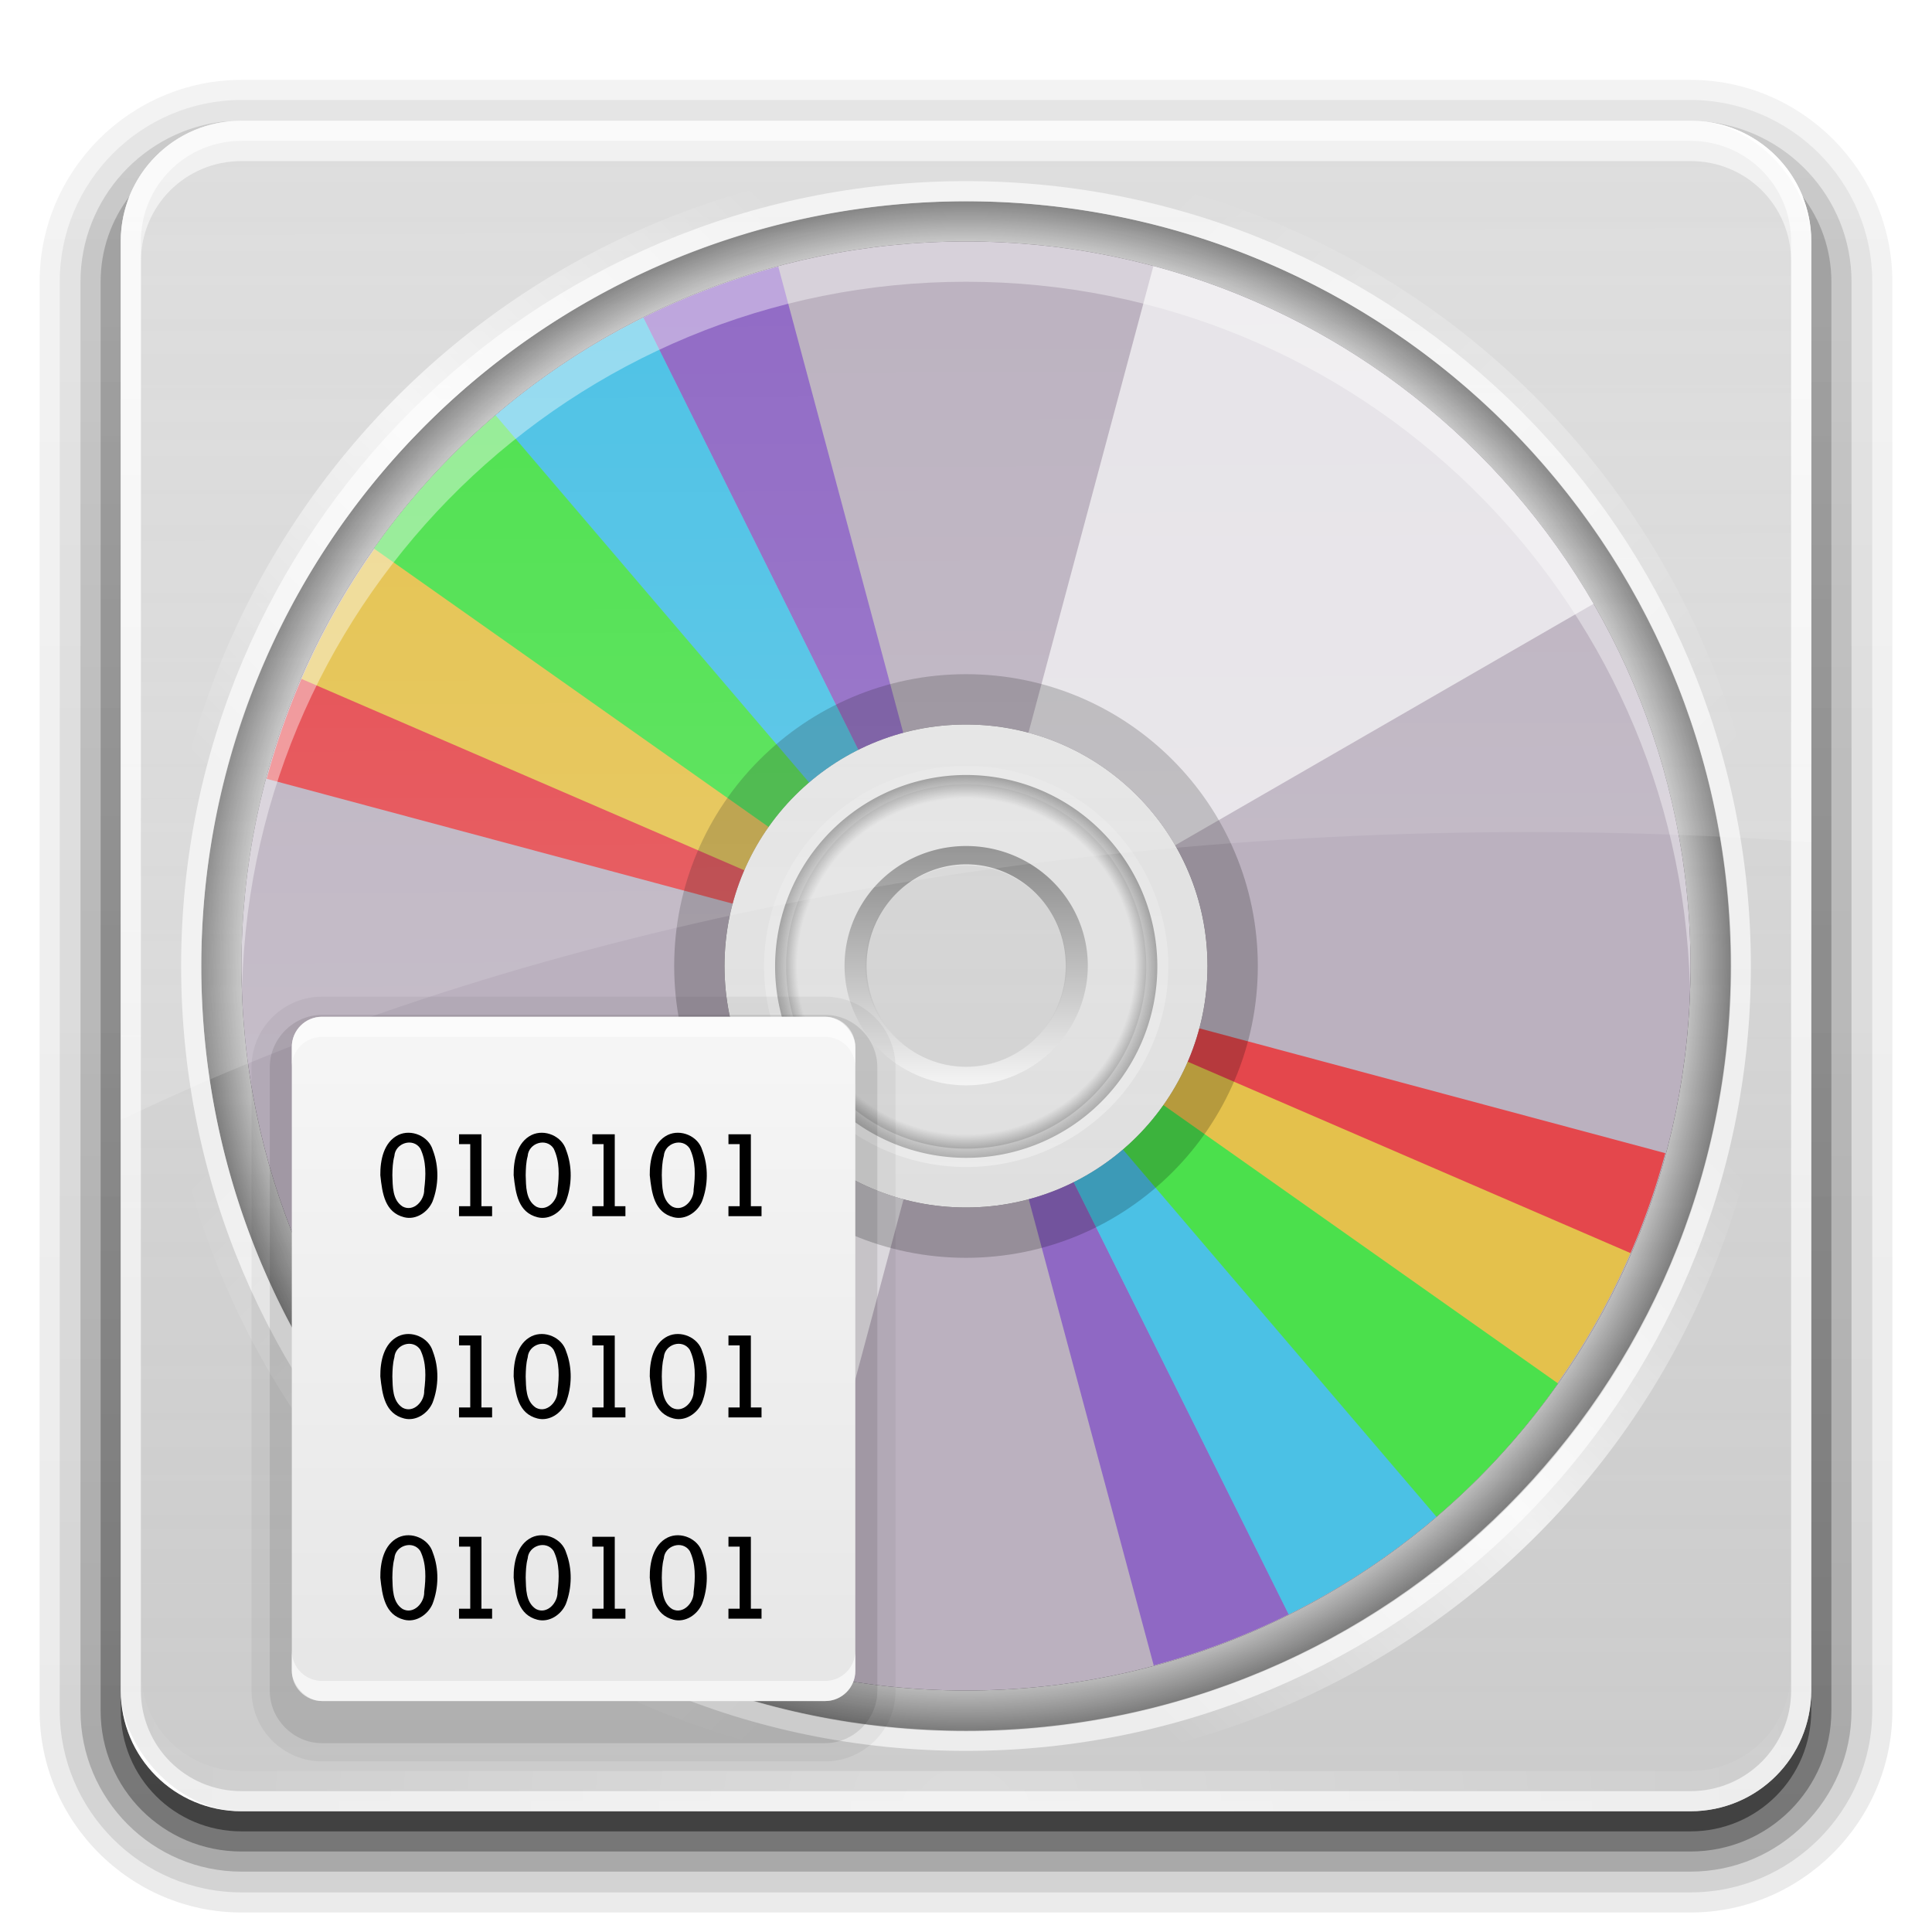 <?xml version="1.0" encoding="UTF-8" standalone="no"?>
<svg
   xmlns:dc="http://purl.org/dc/elements/1.1/"
   xmlns:cc="http://creativecommons.org/ns#"
   xmlns:rdf="http://www.w3.org/1999/02/22-rdf-syntax-ns#"
   xmlns:svg="http://www.w3.org/2000/svg"
   xmlns="http://www.w3.org/2000/svg"
   xmlns:xlink="http://www.w3.org/1999/xlink"
   xmlns:sodipodi="http://sodipodi.sourceforge.net/DTD/sodipodi-0.dtd"
   xmlns:inkscape="http://www.inkscape.org/namespaces/inkscape"
   width="96"
   version="1.0"
   height="96"
   id="svg2"
   inkscape:version="0.48.4 r9939"
   sodipodi:docname="media-optical-data-new.svg">
  <sodipodi:namedview
     pagecolor="#ffffff"
     bordercolor="#666666"
     borderopacity="1"
     objecttolerance="10"
     gridtolerance="10"
     guidetolerance="10"
     inkscape:pageopacity="0"
     inkscape:pageshadow="2"
     inkscape:window-width="1920"
     inkscape:window-height="1018"
     id="namedview161"
     showgrid="false"
     inkscape:zoom="2.0859375"
     inkscape:cx="114.77184"
     inkscape:cy="48.332638"
     inkscape:window-x="-8"
     inkscape:window-y="-8"
     inkscape:window-maximized="1"
     inkscape:current-layer="svg2" />
  <defs
     id="defs2410">
    <clipPath
       id="clipPath2862">
      <path
         style="fill:#f0f;stroke:none"
         id="path2864"
         d="M 0,0 0,96 96,96 96,0 0,0 z m 12,6 72,0 c 3.324,0 6,2.676 6,6 l 0,72 c 0,3.324 -2.676,6 -6,6 L 12,90 C 8.676,90 6,87.324 6,84 L 6,12 C 6,8.676 8.676,6 12,6 z" />
    </clipPath>
    <clipPath
       id="clipPath4031">
      <path
         style="fill:#bbb1bf;stroke:none"
         id="path4033"
         d="m 48,32 c -19.882,0 -36,16.118 -36,36 0,19.882 16.118,36 36,36 19.882,0 36,-16.118 36,-36 0,-19.882 -16.118,-36 -36,-36 z  m 0,24 c 6.627,0 12,5.373 12,12 0,6.627 -5.373,12 -12,12 -6.627,0 -12,-5.373 -12,-12 0,-6.627 5.373,-12 12,-12 z " />
    </clipPath>
    <clipPath
       id="clipPath4592">
      <path
         style="fill:#f0f;stroke:none"
         id="path4594"
         d="m 12,6 c -3.324,0 -6,2.676 -6,6 v 72 c 0,3.324 2.676,6 6,6 h 72 c 3.324,0 6,-2.676 6,-6 v -72 c 0,-3.324 -2.676,-6 -6,-6 h -72 z  m 36,4 c 20.987,0 38,17.013 38,38 0,20.987 -17.013,38 -38,38 -20.987,0 -38,-17.013 -38,-38 0,-20.987 17.013,-38 38,-38 z " />
    </clipPath>
    <clipPath
       id="clipPath3613">
      <rect
         width="84"
         x="6"
         y="6"
         rx="6"
         height="84"
         ry="6"
         style="fill:#fff;stroke:none"
         id="rect3615" />
    </clipPath>
    <clipPath
       id="clipPath3721">
      <path
         style="fill:#f00;stroke:none"
         id="path3723"
         d="m 76.014,47.513 a 28.284,28.284 0 1,1 -56.569,0 28.284,28.284 0 1,1 56.569,0 z "
         transform="matrix(1.344,0,0,1.344,-16.125,74.167)" />
    </clipPath>
    <clipPath
       id="clipPath4187">
      <path
         style="fill:#bbb1bf;stroke:none"
         id="path4189"
         d="m 48,102 c -19.882,0 -36,16.118 -36,36 0,19.882 16.118,36 36,36 19.882,0 36,-16.118 36,-36 0,-19.882 -16.118,-36 -36,-36 z  m 0,24 c 6.627,0 12,5.373 12,12 0,6.627 -5.373,12 -12,12 -6.627,0 -12,-5.373 -12,-12 0,-6.627 5.373,-12 12,-12 z " />
    </clipPath>
    <filter
       width="1.24"
       x="-0.12"
       y="-0.12"
       height="1.24"
       style="color-interpolation-filters:sRGB"
       id="filter4662">
      <feGaussianBlur
         stdDeviation="4.2"
         id="feGaussianBlur4664" />
    </filter>
    <filter
       style="color-interpolation-filters:sRGB"
       id="filter3751">
      <feGaussianBlur
         stdDeviation="1.44"
         id="feGaussianBlur3753" />
    </filter>
    <filter
       width="1.36"
       x="-0.18"
       y="-0.18"
       height="1.36"
       style="color-interpolation-filters:sRGB"
       id="filter4195">
      <feGaussianBlur
         stdDeviation="5.216"
         id="feGaussianBlur4197" />
    </filter>
    <filter
       width="1.381"
       x="-0.19"
       y="-0.171"
       height="1.341"
       style="color-interpolation-filters:sRGB"
       id="filter4035">
      <feGaussianBlur
         stdDeviation="4.948"
         id="feGaussianBlur4037" />
    </filter>
    <filter
       style="color-interpolation-filters:sRGB"
       id="filter3832">
      <feGaussianBlur
         stdDeviation="0.769"
         id="feGaussianBlur3834" />
    </filter>
    <filter
       style="color-interpolation-filters:sRGB"
       id="filter3174">
      <feGaussianBlur
         stdDeviation="1.71"
         id="feGaussianBlur3176" />
    </filter>
    <filter
       width="1.384"
       x="-0.192"
       y="-0.192"
       height="1.384"
       style="color-interpolation-filters:sRGB"
       id="filter3794">
      <feGaussianBlur
         stdDeviation="5.28"
         id="feGaussianBlur3796" />
    </filter>
    <linearGradient
       id="linearGradient3277">
      <stop
         offset="0"
         style="stop-color:#333"
         id="stop3279" />
      <stop
         offset="1"
         style="stop-color:#515151"
         id="stop3281" />
    </linearGradient>
    <linearGradient
       id="linearGradient4624"
       xlink:href="#linearGradient4235"
       y1="49.028"
       x1="6.812"
       y2="49.028"
       x2="88.142"
       gradientUnits="userSpaceOnUse" />
    <linearGradient
       id="linearGradient4578">
      <stop
         offset="0"
         style="stop-color:#a0a0a0;stop-opacity:.541"
         id="stop4580" />
      <stop
         offset="1"
         style="stop-color:#a0a0a0;stop-opacity:.345"
         id="stop4582" />
    </linearGradient>
    <linearGradient
       id="linearGradient4235">
      <stop
         offset="0"
         style="stop-color:#fff;stop-opacity:0"
         id="stop4237" />
      <stop
         offset="0.25"
         style="stop-color:#fff;stop-opacity:0"
         id="stop4245" />
      <stop
         offset="0.5"
         style="stop-color:#fff;stop-opacity:.702"
         id="stop4243" />
      <stop
         offset="0.75"
         style="stop-color:#fff;stop-opacity:0"
         id="stop4247" />
      <stop
         offset="1"
         style="stop-color:#fff;stop-opacity:0"
         id="stop4239" />
    </linearGradient>
    <linearGradient
       id="linearGradient4628"
       xlink:href="#linearGradient4235"
       y1="49.028"
       x1="6.812"
       y2="49.028"
       x2="88.142"
       gradientUnits="userSpaceOnUse" />
    <linearGradient
       id="linearGradient4318">
      <stop
         offset="0"
         style="stop-color:#dcdcdc;stop-opacity:.471"
         id="stop4320" />
      <stop
         offset="1"
         style="stop-color:#dcdcdc;stop-opacity:.235"
         id="stop4322" />
    </linearGradient>
    <linearGradient
       id="linearGradient3266">
      <stop
         offset="0"
         style="stop-color:#fff"
         id="stop2807" />
      <stop
         offset="1"
         style="stop-opacity:0"
         id="stop2809" />
    </linearGradient>
    <linearGradient
       gradientTransform="matrix(1.024,0,0,-1.012,-1.143,98.071)"
       id="linearGradient2918"
       xlink:href="#ButtonShadow-0"
       y1="6.132"
       x1="32.251"
       y2="90.239"
       x2="32.251"
       gradientUnits="userSpaceOnUse" />
    <linearGradient
       gradientTransform="matrix(1,0,0,-1,0,97)"
       id="linearGradient3721"
       xlink:href="#ButtonShadow-0"
       y1="6.132"
       x1="32.251"
       y2="90.239"
       x2="32.251"
       gradientUnits="userSpaceOnUse" />
    <linearGradient
       gradientTransform="matrix(1.195,0,0,1.195,-17.36,92.472)"
       id="linearGradient3153"
       xlink:href="#linearGradient3277"
       y1="83.017"
       x1="70.782"
       y2="22.03"
       x2="75.404"
       gradientUnits="userSpaceOnUse" />
    <linearGradient
       gradientTransform="matrix(1.024,0,0,-1.012,-1.143,98.071)"
       id="linearGradient3725"
       xlink:href="#ButtonShadow-0"
       y1="6.132"
       x1="32.251"
       y2="90.239"
       x2="32.251"
       gradientUnits="userSpaceOnUse" />
    <linearGradient
       gradientTransform="matrix(1.024,0,0,-1.012,-1.143,98.071)"
       id="linearGradient3780"
       xlink:href="#ButtonShadow-0"
       y1="6.132"
       x1="32.251"
       y2="90.239"
       x2="32.251"
       gradientUnits="userSpaceOnUse" />
    <linearGradient
       gradientTransform="matrix(1.006,0,0,0.994,100,0)"
       id="ButtonShadow-0"
       y1="92.54"
       x1="45.448"
       y2="7.017"
       x2="45.448"
       gradientUnits="userSpaceOnUse">
      <stop
         offset="0"
         id="stop3750-8" />
      <stop
         offset="1"
         style="stop-opacity:.588"
         id="stop3752-5" />
    </linearGradient>
    <linearGradient
       gradientTransform="matrix(1.024,0,0,-1.012,-1.143,98.071)"
       id="linearGradient3772"
       xlink:href="#ButtonShadow-0"
       y1="6.132"
       x1="32.251"
       y2="90.239"
       x2="32.251"
       gradientUnits="userSpaceOnUse" />
    <linearGradient
       gradientTransform="scale(1.006,0.994)"
       id="ButtonShadow"
       y1="92.54"
       x1="45.448"
       y2="7.017"
       x2="45.448"
       gradientUnits="userSpaceOnUse">
      <stop
         offset="0"
         id="stop3750" />
      <stop
         offset="1"
         style="stop-opacity:.588"
         id="stop3752" />
    </linearGradient>
    <linearGradient
       id="linearGradient3362">
      <stop
         offset="0"
         style="stop-color:#4d4d4d"
         id="stop3364" />
      <stop
         offset="1"
         style="stop-color:#fff"
         id="stop3366" />
    </linearGradient>
    <linearGradient
       id="linearGradient3342">
      <stop
         offset="0"
         style="stop-opacity:0"
         id="stop3344" />
      <stop
         offset="0.85"
         style="stop-opacity:0"
         id="stop3350" />
      <stop
         offset="1"
         id="stop3346" />
    </linearGradient>
    <linearGradient
       id="linearGradient4014"
       xlink:href="#linearGradient3330"
       y1="61.922"
       x1="26.18"
       y2="61.922"
       x2="93.608"
       gradientUnits="userSpaceOnUse" />
    <linearGradient
       id="linearGradient3330">
      <stop
         offset="0"
         style="stop-color:#fff;stop-opacity:.203"
         id="stop3332" />
      <stop
         offset="1"
         style="stop-color:#fff;stop-opacity:.68"
         id="stop3334" />
    </linearGradient>
    <linearGradient
       id="linearGradient3188"
       xlink:href="#linearGradient3737"
       y1="6"
       x1="36.357"
       y2="63.893"
       x2="36.357"
       gradientUnits="userSpaceOnUse" />
    <linearGradient
       id="linearGradient3613"
       xlink:href="#linearGradient3737"
       y1="20.221"
       x1="48"
       y2="138.661"
       x2="48"
       gradientUnits="userSpaceOnUse" />
    <linearGradient
       id="linearGradient3645"
       xlink:href="#linearGradient3700"
       y1="7.409"
       x1="48"
       y2="63.184"
       x2="48.253"
       gradientUnits="userSpaceOnUse" />
    <linearGradient
       id="linearGradient4004"
       xlink:href="#linearGradient3362"
       y1="61.922"
       x1="25.22"
       y2="61.922"
       x2="94.568"
       gradientUnits="userSpaceOnUse" />
    <linearGradient
       id="linearGradient3737">
      <stop
         offset="0"
         style="stop-color:#fff"
         id="stop3739" />
      <stop
         offset="1"
         style="stop-color:#fff;stop-opacity:0"
         id="stop3741" />
    </linearGradient>
    <linearGradient
       gradientTransform="matrix(0.707,-0.707,0.707,0.707,-19.882,48)"
       id="linearGradient4241"
       xlink:href="#linearGradient4235"
       y1="48"
       x1="8"
       y2="48"
       x2="88"
       gradientUnits="userSpaceOnUse" />
    <linearGradient
       id="linearGradient4640">
      <stop
         offset="0"
         style="stop-opacity:0"
         id="stop4642" />
      <stop
         offset="0.93"
         style="stop-opacity:0"
         id="stop4648" />
      <stop
         offset="1"
         id="stop4644" />
    </linearGradient>
    <linearGradient
       id="linearGradient4584"
       xlink:href="#linearGradient4578"
       y1="89.669"
       x1="47.921"
       y2="4.788"
       x2="47.921"
       gradientUnits="userSpaceOnUse" />
    <linearGradient
       id="linearGradient3700">
      <stop
         offset="0"
         style="stop-color:#fff;stop-opacity:0"
         id="stop3702" />
      <stop
         offset="1"
         style="stop-color:#fff;stop-opacity:.234"
         id="stop3704" />
    </linearGradient>
    <linearGradient
       gradientTransform="translate(110,0)"
       id="linearGradient4574"
       xlink:href="#linearGradient4318"
       y1="90"
       x1="48"
       y2="6"
       x2="48"
       gradientUnits="userSpaceOnUse" />
    <radialGradient
       fx="46.467"
       fy="47.765"
       cx="46.467"
       cy="47.765"
       r="35.86"
       id="radialGradient4646"
       xlink:href="#linearGradient4640"
       gradientUnits="userSpaceOnUse" />
    <radialGradient
       fx="40.847"
       fy="75.264"
       cx="40.847"
       cy="75.264"
       gradientTransform="matrix(0.985,0.026,-0.018,0.691,1.994,24.82)"
       r="14.672"
       id="radialGradient3155"
       xlink:href="#linearGradient3266"
       gradientUnits="userSpaceOnUse" />
    <radialGradient
       fx="48"
       fy="90.172"
       cx="48"
       cy="90.172"
       gradientTransform="matrix(1.157,0,0,0.996,-7.551,0.197)"
       r="42"
       id="radialGradient3619"
       xlink:href="#linearGradient3737"
       gradientUnits="userSpaceOnUse" />
    <radialGradient
       fx="59.894"
       fy="61.922"
       cx="59.894"
       cy="61.922"
       gradientTransform="matrix(1,0,0,0.838,0,10.06)"
       r="33.714"
       id="radialGradient4012"
       xlink:href="#linearGradient3342"
       gradientUnits="userSpaceOnUse" />
    <linearGradient
       inkscape:collect="always"
       xlink:href="#ButtonColor"
       id="linearGradient3170"
       gradientUnits="userSpaceOnUse"
       gradientTransform="translate(4,-4)"
       x1="24.225"
       y1="84.025"
       x2="24.225"
       y2="52.296" />
    <linearGradient
       x1="58.65"
       y1="122"
       x2="58.65"
       y2="5.425"
       id="ButtonColor"
       gradientUnits="userSpaceOnUse"
       gradientTransform="translate(20.489,-18.49)">
      <stop
         id="stop3189"
         style="stop-color:#e6e6e6;stop-opacity:1"
         offset="0" />
      <stop
         id="stop3191"
         style="stop-color:#f5f5f5;stop-opacity:1"
         offset="1" />
    </linearGradient>
    <linearGradient
       inkscape:collect="always"
       xlink:href="#ButtonColor"
       id="linearGradient3408"
       gradientUnits="userSpaceOnUse"
       gradientTransform="translate(4,-4)"
       x1="24.225"
       y1="84.025"
       x2="24.225"
       y2="52.296" />
    <linearGradient
       inkscape:collect="always"
       xlink:href="#ButtonColor"
       id="linearGradient3486"
       gradientUnits="userSpaceOnUse"
       gradientTransform="translate(4,-4)"
       x1="24.225"
       y1="84.025"
       x2="24.225"
       y2="52.296" />
  </defs>
  <g
     style="display:none"
     id="layer2">
    <rect
       width="86"
       x="5"
       y="7"
       rx="6"
       height="85"
       ry="6"
       style="opacity:.9;fill:url(#ButtonShadow);filter:url(#filter3174);stroke:none;clip-path:url(#clipPath2862)"
       id="rect3745"
       clip-path="url(#clipPath2862)" />
  </g>
  <g
     style="stroke:none"
     id="layer4">
    <path
       style="opacity:.08;fill:url(#linearGradient2918)"
       id="path3786"
       d="m 12,3.969 c -5.511,0 -10.031,4.52 -10.031,10.031 v 71 c 0,5.511 4.52,10.031 10.031,10.031 h 72 c 5.511,0 10.031,-4.52 10.031,-10.031 v -71 c 0,-5.511 -4.52,-10.031 -10.031,-10.031 h -72 z  m 0,2.031 72,0 c 3.324,0 6,2.676 6,6 v 72 c 0,3.324 -2.676,6 -6,6 h -72 c -3.324,0 -6,-2.676 -6,-6 v -72 c 0,-3.324 2.676,-6 6,-6 z " />
    <path
       style="opacity:.1;fill:url(#linearGradient3780)"
       id="path3778"
       d="m 12,4.969 c -4.972,0 -9.031,4.06 -9.031,9.031 v 71 c 0,4.972 4.06,9.031 9.031,9.031 h 72 c 4.972,0 9.031,-4.06 9.031,-9.031 v -71 c 0,-4.972 -4.06,-9.031 -9.031,-9.031 h -72 z  m 0,1.031 72,0 c 3.324,0 6,2.676 6,6 v 72 c 0,3.324 -2.676,6 -6,6 h -72 c -3.324,0 -6,-2.676 -6,-6 v -72 c 0,-3.324 2.676,-6 6,-6 z " />
    <path
       style="opacity:.2;fill:url(#linearGradient3772)"
       id="path3770"
       d="M 11.188,6.031 C 7.16,6.442 4,9.866 4,14 l 0,71 c 0,4.409 3.591,8 8,8 l 72,0 c 4.409,0 8,-3.591 8,-8 L 92,14 C 92,9.803 88.741,6.354 84.625,6.031 87.658,6.337 90,8.884 90,12 l 0,72 c 0,3.324 -2.676,6 -6,6 L 12,90 C 8.676,90 6,87.324 6,84 L 6,12 c 0,-3.116 2.342,-5.663 5.375,-5.969 -0.062,0.005 -0.126,-0.006 -0.188,0 z" />
    <path
       style="opacity:.3;fill:url(#linearGradient3725)"
       id="rect3723"
       d="M 6.438,9.75 C 5.538,10.927 5,12.397 5,14 l 0,71 c 0,3.878 3.122,7 7,7 l 72,0 c 3.878,0 7,-3.122 7,-7 L 91,14 C 91,12.397 90.462,10.927 89.562,9.75 89.842,10.444 90,11.204 90,12 l 0,72 c 0,3.324 -2.676,6 -6,6 L 12,90 C 8.676,90 6,87.324 6,84 L 6,12 C 6,11.204 6.158,10.444 6.438,9.75 z" />
    <path
       style="opacity:.45;fill:url(#linearGradient3721)"
       id="rect3716"
       d="m 6,84 0,1 c 0,3.324 2.676,6 6,6 h 72 c 3.324,0 6,-2.676 6,-6 v -1 c 0,3.324 -2.676,6 -6,6 h -72 c -3.324,0 -6,-2.676 -6,-6 z " />
  </g>
  <g
     style="stroke:none"
     id="layer7">
    <rect
       width="84"
       x="6"
       y="6"
       rx="6"
       height="84"
       ry="6"
       style="fill:url(#linearGradient4584)"
       id="rect4576" />
    <path
       style="opacity:.4;fill:url(#radialGradient4646)"
       id="path4630"
       d="m 82.327,47.765 a 35.86,35.86 0 1,1 -71.721,0 35.86,35.86 0 1,1 71.721,0 z "
       transform="matrix(1.06,0,0,1.06,-1.239,-2.615)" />
    <path
       style="opacity:.8;filter:url(#filter3751);clip-path:url(#clipPath3721)"
       id="path3724"
       d="m 48,102 c -19.882,0 -36,16.118 -36,36 0,19.882 16.118,36 36,36 19.882,0 36,-16.118 36,-36 0,-19.882 -16.118,-36 -36,-36 z  m 0,24 c 6.627,0 12,5.373 12,12 0,6.627 -5.373,12 -12,12 -6.627,0 -12,-5.373 -12,-12 0,-6.627 5.373,-12 12,-12 z "
       transform="translate(0,-90)"
       clip-path="url(#clipPath3721)" />
  </g>
  <g
     id="layer6">
    <g
       style="stroke:none"
       id="g109">
      <path
         style="fill:#bbb1bf"
         id="path3978"
         d="m 48,12 c -19.882,0 -36,16.118 -36,36 0,19.882 16.118,36 36,36 19.882,0 36,-16.118 36,-36 0,-19.882 -16.118,-36 -36,-36 z  m 0,24 c 6.627,0 12,5.373 12,12 0,6.627 -5.373,12 -12,12 -6.627,0 -12,-5.373 -12,-12 0,-6.627 5.373,-12 12,-12 z " />
      <path
         style="opacity:.3;fill:#fff"
         id="path3992"
         d="m 48,36 c -6.627,0 -12,5.373 -12,12 0,6.627 5.373,12 12,12 6.627,0 12,-5.373 12,-12 0,-6.627 -5.373,-12 -12,-12 z  m 0,7 c 2.761,0 5,2.239 5,5 0,2.761 -2.239,5 -5,5 -2.761,0 -5,-2.239 -5,-5 0,-2.761 2.239,-5 5,-5 z " />
    </g>
    <g
       style="stroke-linecap:round"
       id="g115">
      <path
         style="opacity:.6;fill:none;stroke:url(#linearGradient4004);stroke-width:5.422"
         id="path4002"
         d="m 92.579,61.922 a 32.685,27.209 0 1,1 -65.371,0 32.685,27.209 0 1,1 65.371,0 z "
         transform="matrix(0,0.168,-0.202,0,60.517,37.922)" />
      <path
         style="opacity:.5;fill:url(#radialGradient4012);fill-rule:evenodd;stroke:url(#linearGradient4014);stroke-width:3.139"
         id="path4010"
         d="m 92.579,61.922 a 32.685,27.209 0 1,1 -65.371,0 32.685,27.209 0 1,1 65.371,0 z "
         transform="matrix(0,0.291,-0.349,0,69.621,30.592)" />
    </g>
    <g
       style="stroke:none"
       id="g119">
      <g
         style="fill:#fff"
         id="g121">
        <path
           style="opacity:.8;filter:url(#filter4035);clip-path:url(#clipPath4031)"
           id="path4018"
           d="M 57.312,33.219 48,68 79.188,50 C 74.414,41.731 66.535,35.69 57.312,33.219 z M 48,68 16.812,86 c 4.774,8.269 12.653,14.31 21.875,16.781 L 48,68 z"
           transform="translate(0,-20)"
           clip-path="url(#clipPath4031)" />
        <path
           style="opacity:.3"
           id="path4022"
           d="m 64.397,47.386 a 20.708,18.814 0 0,1 -6.065,13.304 l -14.643,-13.304 z "
           transform="matrix(0.45,-1.679,1.848,0.495,-59.24,7.896)" />
        <path
           style="opacity:.3"
           id="path4024"
           d="m 64.397,47.386 a 20.708,18.814 0 0,1 -6.065,13.304 l -14.643,-13.304 z "
           transform="matrix(-0.45,1.679,-1.848,-0.495,155.24,-91.896)" />
      </g>
      <g
         style="opacity:.6;filter:url(#filter4195);clip-path:url(#clipPath4187)"
         id="g4175"
         transform="translate(0,-90)"
         clip-path="url(#clipPath4187)">
        <path
           style="fill:#7137c8"
           id="path4039"
           d="m 60.947,57.784 a 20.708,18.814 0 0,1 -2.615,2.906 l -14.643,-13.304 z "
           transform="matrix(1.506,0.869,-0.957,1.657,27.56,21.5)" />
        <path
           style="fill:#0cf"
           id="path4041"
           d="m 60.779,58.011 a 20.708,18.814 0 0,1 -3.384,3.479 l -13.706,-14.103 z "
           transform="matrix(1.679,0.45,-0.495,1.848,-1.896,30.76)" />
        <path
           style="fill:#fc0"
           id="path4043"
           d="m 62.724,54.796 a 20.708,18.814 0 0,1 -2.26,3.622 l -16.775,-11.031 z "
           transform="matrix(1.738,0,-6.0266211e-8,1.913,-27.951,47.328)" />
        <path
           style="fill:#f00"
           id="path4045"
           d="m 61.623,56.794 a 20.708,18.814 0 0,1 -1.699,2.273 l -16.235,-11.68 z "
           transform="matrix(1.679,-0.45,0.495,1.848,-48.831,70.075)" />
        <path
           style="fill:#0f0"
           id="path4144"
           d="m 63.123,53.883 a 20.708,18.814 0 0,1 -2.37,4.162 l -17.064,-10.659 z "
           transform="matrix(1.679,0.45,-0.495,1.848,-1.896,30.76)" />
        <path
           style="fill:#7137c8"
           id="path4155"
           d="m 60.947,57.784 a 20.708,18.814 0 0,1 -2.615,2.906 l -14.643,-13.304 z "
           transform="matrix(-1.506,-0.869,0.957,-1.657,68.44,254.5)" />
        <path
           style="fill:#0cf"
           id="path4157"
           d="m 60.779,58.011 a 20.708,18.814 0 0,1 -3.384,3.479 l -13.706,-14.103 z "
           transform="matrix(-1.679,-0.45,0.495,-1.848,97.896,245.24)" />
        <path
           style="fill:#fc0"
           id="path4159"
           d="m 62.724,54.796 a 20.708,18.814 0 0,1 -2.26,3.622 l -16.775,-11.031 z "
           transform="matrix(-1.738,0,6.0266211e-8,-1.913,123.951,228.672)" />
        <path
           style="fill:#f00"
           id="path4161"
           d="m 61.623,56.794 a 20.708,18.814 0 0,1 -1.699,2.273 l -16.235,-11.68 z "
           transform="matrix(-1.679,0.45,-0.495,-1.848,144.831,205.925)" />
        <path
           style="fill:#0f0"
           id="path4163"
           d="m 63.123,53.883 a 20.708,18.814 0 0,1 -2.37,4.162 l -17.064,-10.659 z "
           transform="matrix(-1.679,-0.45,0.495,-1.848,97.896,245.24)" />
      </g>
      <path
         style="opacity:.2"
         id="path3986"
         d="m 48,33.5 c -8.008,0 -14.5,6.492 -14.5,14.5 0,8.008 6.492,14.5 14.5,14.5 8.008,0 14.5,-6.492 14.5,-14.5 0,-8.008 -6.492,-14.5 -14.5,-14.5 z  m 0,2.5 c 6.627,0 12,5.373 12,12 0,6.627 -5.373,12 -12,12 -6.627,0 -12,-5.373 -12,-12 0,-6.627 5.373,-12 12,-12 z " />
      <path
         style="opacity:.4;fill:#fff"
         id="path4199"
         d="m 48,12 c -19.882,0 -36,16.118 -36,36 0,0.337 0.022,0.665 0.031,1 0.534,-19.416 16.424,-35 35.969,-35 19.545,0 35.435,15.584 35.969,35 0.009,-0.335 0.031,-0.663 0.031,-1 0,-19.882 -16.118,-36 -36,-36 z " />
    </g>
  </g>
  <g
     id="layer1">
    <g
       style="stroke:none"
       id="g140">
      <path
         style="opacity:.6;fill:url(#linearGradient3188)"
         id="rect3728"
         d="m 12,6 c -3.324,0 -6,2.676 -6,6 v 2 68 2 c 0,0.335 0.041,0.651 0.094,0.969 0.049,0.296 0.097,0.597 0.188,0.875 0.01,0.03 0.021,0.064 0.031,0.094 0.099,0.288 0.235,0.547 0.375,0.812 0.145,0.274 0.316,0.536 0.5,0.781 0.184,0.246 0.374,0.473 0.594,0.688 0.44,0.428 0.943,0.815 1.5,1.094 0.279,0.14 0.573,0.247 0.875,0.344 -0.256,-0.1 -0.487,-0.236 -0.719,-0.375 -0.007,-0.004 -0.024,0.004 -0.031,0 -0.032,-0.019 -0.062,-0.043 -0.094,-0.062 -0.12,-0.077 -0.231,-0.164 -0.344,-0.25 -0.106,-0.081 -0.213,-0.161 -0.312,-0.25 -0.178,-0.161 -0.347,-0.345 -0.5,-0.531 -0.108,-0.13 -0.218,-0.265 -0.312,-0.406 -0.025,-0.038 -0.038,-0.086 -0.062,-0.125 -0.065,-0.103 -0.13,-0.205 -0.188,-0.312 -0.101,-0.195 -0.206,-0.416 -0.281,-0.625 -0.008,-0.022 -0.024,-0.041 -0.031,-0.062 -0.032,-0.092 -0.036,-0.187 -0.062,-0.281 -0.03,-0.107 -0.07,-0.203 -0.094,-0.312 -0.073,-0.342 -0.125,-0.698 -0.125,-1.062 v -2 -68 -2 c 0,-2.782 2.218,-5 5,-5 h 2 68 2 c 2.782,0 5,2.218 5,5 v 2 68 2 c 0,0.364 -0.052,0.721 -0.125,1.062 -0.044,0.207 -0.088,0.398 -0.156,0.594 -0.008,0.022 -0.023,0.041 -0.031,0.062 -0.063,0.174 -0.138,0.367 -0.219,0.531 -0.042,0.083 -0.079,0.17 -0.125,0.25 -0.055,0.097 -0.127,0.188 -0.188,0.281 -0.094,0.141 -0.205,0.276 -0.312,0.406 -0.143,0.174 -0.303,0.347 -0.469,0.5 -0.011,0.01 -0.02,0.021 -0.031,0.031 -0.138,0.126 -0.285,0.234 -0.438,0.344 -0.103,0.073 -0.204,0.153 -0.312,0.219 -0.007,0.004 -0.024,-0.004 -0.031,0 -0.232,0.139 -0.463,0.275 -0.719,0.375 0.302,-0.097 0.596,-0.204 0.875,-0.344 0.557,-0.279 1.06,-0.666 1.5,-1.094 0.22,-0.214 0.409,-0.442 0.594,-0.688 0.184,-0.246 0.355,-0.508 0.5,-0.781 0.14,-0.265 0.276,-0.525 0.375,-0.812 0.01,-0.031 0.021,-0.063 0.031,-0.094 0.09,-0.278 0.139,-0.579 0.188,-0.875 0.052,-0.318 0.094,-0.634 0.094,-0.969 v -2 -68 -2 c 0,-3.324 -2.676,-6 -6,-6 h -72 z " />
      <path
         style="opacity:.3;fill:url(#radialGradient3619)"
         id="path3615"
         d="M 12,90 C 8.676,90 6,87.324 6,84 L 6,82 6,14 6,12 c 0,-0.335 0.041,-0.651 0.094,-0.969 0.049,-0.296 0.097,-0.597 0.188,-0.875 C 6.291,10.126 6.302,10.093 6.312,10.062 6.411,9.775 6.547,9.515 6.688,9.25 6.832,8.976 7.003,8.714 7.188,8.469 7.372,8.223 7.561,7.995 7.781,7.781 8.221,7.353 8.724,6.967 9.281,6.688 9.56,6.548 9.855,6.441 10.156,6.344 9.9,6.444 9.67,6.58 9.438,6.719 c -0.007,0.004 -0.024,-0.004 -0.031,0 -0.032,0.019 -0.062,0.043 -0.094,0.062 -0.12,0.077 -0.231,0.164 -0.344,0.25 -0.106,0.081 -0.213,0.161 -0.312,0.25 C 8.478,7.443 8.309,7.627 8.156,7.812 8.049,7.943 7.938,8.078 7.844,8.219 7.819,8.257 7.805,8.305 7.781,8.344 7.716,8.447 7.651,8.548 7.594,8.656 7.493,8.851 7.388,9.072 7.312,9.281 7.305,9.303 7.289,9.322 7.281,9.344 7.249,9.436 7.245,9.531 7.219,9.625 7.188,9.732 7.148,9.828 7.125,9.938 7.052,10.279 7,10.636 7,11 l 0,2 0,68 0,2 c 0,2.782 2.218,5 5,5 l 2,0 68,0 2,0 c 2.782,0 5,-2.218 5,-5 l 0,-2 0,-68 0,-2 C 89,10.636 88.948,10.279 88.875,9.938 88.831,9.731 88.787,9.54 88.719,9.344 88.711,9.322 88.695,9.303 88.688,9.281 88.625,9.108 88.549,8.914 88.469,8.75 88.427,8.667 88.39,8.58 88.344,8.5 88.289,8.403 88.217,8.312 88.156,8.219 88.062,8.078 87.951,7.943 87.844,7.812 87.701,7.638 87.541,7.466 87.375,7.312 87.364,7.302 87.355,7.291 87.344,7.281 87.205,7.156 87.059,7.047 86.906,6.938 86.804,6.864 86.702,6.784 86.594,6.719 c -0.007,-0.004 -0.024,0.004 -0.031,0 -0.232,-0.139 -0.463,-0.275 -0.719,-0.375 0.302,0.097 0.596,0.204 0.875,0.344 0.557,0.279 1.06,0.666 1.5,1.094 0.22,0.214 0.409,0.442 0.594,0.688 0.184,0.246 0.355,0.508 0.5,0.781 0.14,0.265 0.276,0.525 0.375,0.812 0.01,0.031 0.021,0.063 0.031,0.094 0.09,0.278 0.139,0.579 0.188,0.875 C 89.959,11.349 90,11.665 90,12 l 0,2 0,68 0,2 c 0,3.324 -2.676,6 -6,6 l -72,0 z" />
      <path
         style="opacity:.8;fill:url(#linearGradient3645)"
         id="rect3638"
         d="m 12,6 c -3.324,0 -6,2.676 -6,6 v 43.656 c 18.407,-8.874 43.001,-14.312 70.062,-14.312 4.729,0 9.378,0.179 13.938,0.5 v -29.844 c 0,-3.324 -2.676,-6 -6,-6 h -72 z " />
      <path
         style="opacity:.6;fill:url(#linearGradient4241);display:none"
         id="path4230"
         d="m 19.716,19.716 c -15.621,15.621 -15.621,40.948 0,56.569 15.621,15.621 40.948,15.621 56.569,0 15.621,-15.621 15.621,-40.948 0,-56.569 -15.621,-15.621 -40.948,-15.621 -56.569,-3.55271e-15 z  m 1.414,1.414 c 14.84,-14.84 38.9,-14.84 53.74,0 14.84,14.84 14.84,38.9 0,53.74 -14.84,14.84 -38.9,14.84 -53.74,0 -14.84,-14.84 -14.84,-38.9 0,-53.74 z " />
    </g>
    <g
       style="fill:none"
       id="g147">
      <path
         style="opacity:.8;filter:url(#filter4662);stroke:#fff;stroke-width:2;clip-path:url(#clipPath4592)"
         id="path4590"
         d="m 12,6 c -3.324,0 -6,2.676 -6,6 v 72 c 0,3.324 2.676,6 6,6 h 72 c 3.324,0 6,-2.676 6,-6 v -72 c 0,-3.324 -2.676,-6 -6,-6 h -72 z  m 36,4 c 20.987,0 38,17.013 38,38 0,20.987 -17.013,38 -38,38 -20.987,0 -38,-17.013 -38,-38 0,-20.987 17.013,-38 38,-38 z "
         clip-path="url(#clipPath4592)" />
      <g
         style="stroke-linecap:round;stroke-width:2.033"
         id="g150">
        <path
           style="stroke:url(#linearGradient4624)"
           id="path4616"
           d="m 87.126,49.028 a 39.648,39.648 0 1,1 -79.297,0 39.648,39.648 0 1,1 79.297,0 z "
           transform="matrix(0.696,-0.696,0.696,0.696,-19.123,46.921)" />
        <path
           style="opacity:.4;stroke:url(#linearGradient4628)"
           id="path4626"
           d="m 87.126,49.028 a 39.648,39.648 0 1,1 -79.297,0 39.648,39.648 0 1,1 79.297,0 z "
           transform="matrix(-0.696,-0.696,-0.696,0.696,115.123,46.921)" />
      </g>
    </g>
  </g>
  <g
     style="display:none"
     id="layer5">
    <rect
       width="66"
       x="15"
       y="15"
       rx="12"
       height="66"
       ry="12"
       style="opacity:.1;fill:url(#linearGradient3613);filter:url(#filter3794);stroke:#fff;stroke-linecap:round;stroke-width:.5;clip-path:url(#clipPath3613)"
       id="rect3171"
       clip-path="url(#clipPath3613)" />
  </g>
  <g
     id="g3447"
     transform="translate(0,-76)">
    <g
       id="g3338"
       style="display:inline"
       transform="translate(-1.5,80.523)">
      <path
         inkscape:connector-curvature="0"
         style="opacity:0.05;color:#000000;fill:#000000;fill-opacity:1;stroke:none;stroke-width:1;marker:none;visibility:visible;display:inline;overflow:visible;enable-background:accumulate"
         id="path4109"
         d="M 17.5,45 C 15.576,45 14,46.576 14,48.5 l 0,31 c 0,1.924 1.576,3.5 3.5,3.5 l 25,0 c 1.924,0 3.5,-1.576 3.5,-3.5 l 0,-31 C 46,46.576 44.424,45 42.5,45 z"
         sodipodi:nodetypes="sssssssss" />
      <path
         inkscape:connector-curvature="0"
         style="opacity:0.1;color:#000000;fill:#000000;fill-opacity:1;stroke:none;stroke-width:1;marker:none;visibility:visible;display:inline;overflow:visible;enable-background:accumulate"
         id="path4105"
         d="m 17.5,45.906 c -1.411,0 -2.594,1.183 -2.594,2.594 l 0,31 c 0,1.411 1.183,2.594 2.594,2.594 l 25,0 c 1.411,0 2.594,-1.183 2.594,-2.594 l 0,-31 c 0,-1.411 -1.183,-2.594 -2.594,-2.594 z"
         sodipodi:nodetypes="sssssssss" />
      <rect
         style="color:#000000;fill:url(#linearGradient3486);fill-opacity:1;stroke:none;stroke-width:1;marker:none;visibility:visible;display:inline;overflow:visible;enable-background:accumulate"
         id="rect4056"
         y="46"
         x="16"
         ry="1.5"
         rx="1.5"
         height="34"
         width="28" />
      <path
         inkscape:connector-curvature="0"
         style="opacity:0.6;color:#000000;fill:#ffffff;fill-opacity:1;stroke:none;stroke-width:1;marker:none;visibility:visible;display:inline;overflow:visible;enable-background:accumulate"
         id="rect4086"
         d="M 17.5,46 C 16.669,46 16,46.669 16,47.5 l 0,1 C 16,47.669 16.669,47 17.5,47 l 25,0 c 0.831,0 1.5,0.669 1.5,1.5 l 0,-1 C 44,46.669 43.331,46 42.5,46 z"
         sodipodi:nodetypes="sscsscsss" />
      <path
         inkscape:connector-curvature="0"
         style="opacity:0.6;color:#000000;fill:#ffffff;fill-opacity:1;stroke:none;stroke-width:1;marker:none;visibility:visible;display:inline;overflow:visible;enable-background:accumulate"
         id="path4097"
         d="M 17.5,80 C 16.669,80 16,79.331 16,78.5 l 0,-1 c 0,0.831 0.669,1.5 1.5,1.5 l 25,0 c 0.831,0 1.5,-0.669 1.5,-1.5 l 0,1 c 0,0.831 -0.669,1.5 -1.5,1.5 z"
         sodipodi:nodetypes="sscsscsss" />
    </g>
    <g
       id="g3265"
       style="display:inline"
       transform="translate(-1.554,80.89)">
      <g
         id="g3380"
         transform="translate(-98.939,3.47)">
        <g
           id="g3364">
          <path
             d="m 123.859,51.576 0,-3.085 -0.557,0 0,-0.489 1.113,0 0,3.574 0.53,0 0,0.495 -1.644,0 0,-0.495 z"
             style="font-size:6px;font-style:normal;font-variant:normal;font-weight:normal;font-stretch:normal;line-height:125%;letter-spacing:0px;word-spacing:0px;fill:#000000;fill-opacity:1;stroke:none;font-family:Rockwell;-inkscape-font-specification:Rockwell"
             id="path3227"
             inkscape:connector-curvature="0" />
          <path
             sodipodi:nodetypes="ccccsccccccc"
             inkscape:connector-curvature="0"
             id="path3362"
             d="m 119.391,50.035 c -0.008,-0.739 0.163,-1.64 0.894,-1.999 0.647,-0.308 1.509,0.056 1.714,0.751 0.312,0.812 0.297,1.75 -0.015,2.558 -0.233,0.535 -0.827,0.926 -1.406,0.78 -0.958,-0.242 -1.091,-1.176 -1.187,-2.09 z m 0.598,0 c 0.019,0.542 -0.004,1.228 0.513,1.558 0.548,0.286 1.093,-0.318 1.069,-0.854 0.087,-0.676 0.111,-1.407 -0.195,-2.033 -0.369,-0.554 -1.244,-0.267 -1.287,0.377 -0.085,0.309 -0.093,0.633 -0.1,0.951 z"
             style="font-size:6px;font-style:normal;font-variant:normal;font-weight:normal;font-stretch:normal;line-height:125%;letter-spacing:0px;word-spacing:0px;fill:#000000;fill-opacity:1;stroke:none;font-family:Rockwell;-inkscape-font-specification:Rockwell" />
        </g>
        <g
           transform="translate(6.625,0)"
           id="g3368">
          <path
             inkscape:connector-curvature="0"
             id="path3370"
             style="font-size:6px;font-style:normal;font-variant:normal;font-weight:normal;font-stretch:normal;line-height:125%;letter-spacing:0px;word-spacing:0px;fill:#000000;fill-opacity:1;stroke:none;font-family:Rockwell;-inkscape-font-specification:Rockwell"
             d="m 123.859,51.576 0,-3.085 -0.557,0 0,-0.489 1.113,0 0,3.574 0.53,0 0,0.495 -1.644,0 0,-0.495 z" />
          <path
             style="font-size:6px;font-style:normal;font-variant:normal;font-weight:normal;font-stretch:normal;line-height:125%;letter-spacing:0px;word-spacing:0px;fill:#000000;fill-opacity:1;stroke:none;font-family:Rockwell;-inkscape-font-specification:Rockwell"
             d="m 119.391,50.035 c -0.008,-0.739 0.163,-1.64 0.894,-1.999 0.647,-0.308 1.509,0.056 1.714,0.751 0.312,0.812 0.297,1.75 -0.015,2.558 -0.233,0.535 -0.827,0.926 -1.406,0.78 -0.958,-0.242 -1.091,-1.176 -1.187,-2.09 z m 0.598,0 c 0.019,0.542 -0.004,1.228 0.513,1.558 0.548,0.286 1.093,-0.318 1.069,-0.854 0.087,-0.676 0.111,-1.407 -0.195,-2.033 -0.369,-0.554 -1.244,-0.267 -1.287,0.377 -0.085,0.309 -0.093,0.633 -0.1,0.951 z"
             id="path3372"
             inkscape:connector-curvature="0"
             sodipodi:nodetypes="ccccsccccccc" />
        </g>
        <g
           id="g3374"
           transform="translate(13.83,0)">
          <path
             d="m 123.417,51.576 0,-3.085 -0.557,0 0,-0.489 1.113,0 0,3.574 0.53,0 0,0.495 -1.644,0 0,-0.495 z"
             style="font-size:6px;font-style:normal;font-variant:normal;font-weight:normal;font-stretch:normal;line-height:125%;letter-spacing:0px;word-spacing:0px;fill:#000000;fill-opacity:1;stroke:none;font-family:Rockwell;-inkscape-font-specification:Rockwell"
             id="path3376"
             inkscape:connector-curvature="0" />
          <path
             sodipodi:nodetypes="ccccsccccccc"
             inkscape:connector-curvature="0"
             id="path3378"
             d="m 118.949,50.035 c -0.008,-0.739 0.163,-1.64 0.894,-1.999 0.647,-0.308 1.509,0.056 1.714,0.751 0.312,0.812 0.297,1.75 -0.015,2.558 -0.233,0.535 -0.827,0.926 -1.406,0.78 -0.958,-0.242 -1.091,-1.176 -1.187,-2.09 z m 0.598,0 c 0.019,0.542 -0.004,1.228 0.513,1.558 0.548,0.286 1.093,-0.318 1.069,-0.854 0.087,-0.676 0.111,-1.407 -0.195,-2.033 -0.369,-0.554 -1.244,-0.267 -1.287,0.377 -0.085,0.309 -0.093,0.633 -0.1,0.951 z"
             style="font-size:6px;font-style:normal;font-variant:normal;font-weight:normal;font-stretch:normal;line-height:125%;letter-spacing:0px;word-spacing:0px;fill:#000000;fill-opacity:1;stroke:none;font-family:Rockwell;-inkscape-font-specification:Rockwell" />
        </g>
      </g>
      <g
         id="g3391"
         transform="translate(-98.939,13.47)">
        <g
           id="g3393">
          <path
             inkscape:connector-curvature="0"
             id="path3395"
             style="font-size:6px;font-style:normal;font-variant:normal;font-weight:normal;font-stretch:normal;line-height:125%;letter-spacing:0px;word-spacing:0px;fill:#000000;fill-opacity:1;stroke:none;font-family:Rockwell;-inkscape-font-specification:Rockwell"
             d="m 123.859,51.576 0,-3.085 -0.557,0 0,-0.489 1.113,0 0,3.574 0.53,0 0,0.495 -1.644,0 0,-0.495 z" />
          <path
             style="font-size:6px;font-style:normal;font-variant:normal;font-weight:normal;font-stretch:normal;line-height:125%;letter-spacing:0px;word-spacing:0px;fill:#000000;fill-opacity:1;stroke:none;font-family:Rockwell;-inkscape-font-specification:Rockwell"
             d="m 119.391,50.035 c -0.008,-0.739 0.163,-1.64 0.894,-1.999 0.647,-0.308 1.509,0.056 1.714,0.751 0.312,0.812 0.297,1.75 -0.015,2.558 -0.233,0.535 -0.827,0.926 -1.406,0.78 -0.958,-0.242 -1.091,-1.176 -1.187,-2.09 z m 0.598,0 c 0.019,0.542 -0.004,1.228 0.513,1.558 0.548,0.286 1.093,-0.318 1.069,-0.854 0.087,-0.676 0.111,-1.407 -0.195,-2.033 -0.369,-0.554 -1.244,-0.267 -1.287,0.377 -0.085,0.309 -0.093,0.633 -0.1,0.951 z"
             id="path3397"
             inkscape:connector-curvature="0"
             sodipodi:nodetypes="ccccsccccccc" />
        </g>
        <g
           id="g3399"
           transform="translate(6.625,0)">
          <path
             d="m 123.859,51.576 0,-3.085 -0.557,0 0,-0.489 1.113,0 0,3.574 0.53,0 0,0.495 -1.644,0 0,-0.495 z"
             style="font-size:6px;font-style:normal;font-variant:normal;font-weight:normal;font-stretch:normal;line-height:125%;letter-spacing:0px;word-spacing:0px;fill:#000000;fill-opacity:1;stroke:none;font-family:Rockwell;-inkscape-font-specification:Rockwell"
             id="path3401"
             inkscape:connector-curvature="0" />
          <path
             sodipodi:nodetypes="ccccsccccccc"
             inkscape:connector-curvature="0"
             id="path3403"
             d="m 119.391,50.035 c -0.008,-0.739 0.163,-1.64 0.894,-1.999 0.647,-0.308 1.509,0.056 1.714,0.751 0.312,0.812 0.297,1.75 -0.015,2.558 -0.233,0.535 -0.827,0.926 -1.406,0.78 -0.958,-0.242 -1.091,-1.176 -1.187,-2.09 z m 0.598,0 c 0.019,0.542 -0.004,1.228 0.513,1.558 0.548,0.286 1.093,-0.318 1.069,-0.854 0.087,-0.676 0.111,-1.407 -0.195,-2.033 -0.369,-0.554 -1.244,-0.267 -1.287,0.377 -0.085,0.309 -0.093,0.633 -0.1,0.951 z"
             style="font-size:6px;font-style:normal;font-variant:normal;font-weight:normal;font-stretch:normal;line-height:125%;letter-spacing:0px;word-spacing:0px;fill:#000000;fill-opacity:1;stroke:none;font-family:Rockwell;-inkscape-font-specification:Rockwell" />
        </g>
        <g
           transform="translate(13.83,0)"
           id="g3405">
          <path
             inkscape:connector-curvature="0"
             id="path3407"
             style="font-size:6px;font-style:normal;font-variant:normal;font-weight:normal;font-stretch:normal;line-height:125%;letter-spacing:0px;word-spacing:0px;fill:#000000;fill-opacity:1;stroke:none;font-family:Rockwell;-inkscape-font-specification:Rockwell"
             d="m 123.417,51.576 0,-3.085 -0.557,0 0,-0.489 1.113,0 0,3.574 0.53,0 0,0.495 -1.644,0 0,-0.495 z" />
          <path
             style="font-size:6px;font-style:normal;font-variant:normal;font-weight:normal;font-stretch:normal;line-height:125%;letter-spacing:0px;word-spacing:0px;fill:#000000;fill-opacity:1;stroke:none;font-family:Rockwell;-inkscape-font-specification:Rockwell"
             d="m 118.949,50.035 c -0.008,-0.739 0.163,-1.64 0.894,-1.999 0.647,-0.308 1.509,0.056 1.714,0.751 0.312,0.812 0.297,1.75 -0.015,2.558 -0.233,0.535 -0.827,0.926 -1.406,0.78 -0.958,-0.242 -1.091,-1.176 -1.187,-2.09 z m 0.598,0 c 0.019,0.542 -0.004,1.228 0.513,1.558 0.548,0.286 1.093,-0.318 1.069,-0.854 0.087,-0.676 0.111,-1.407 -0.195,-2.033 -0.369,-0.554 -1.244,-0.267 -1.287,0.377 -0.085,0.309 -0.093,0.633 -0.1,0.951 z"
             id="path3409"
             inkscape:connector-curvature="0"
             sodipodi:nodetypes="ccccsccccccc" />
        </g>
      </g>
      <g
         transform="translate(-98.939,23.47)"
         id="g3411">
        <g
           id="g3413">
          <path
             d="m 123.859,51.576 0,-3.085 -0.557,0 0,-0.489 1.113,0 0,3.574 0.53,0 0,0.495 -1.644,0 0,-0.495 z"
             style="font-size:6px;font-style:normal;font-variant:normal;font-weight:normal;font-stretch:normal;line-height:125%;letter-spacing:0px;word-spacing:0px;fill:#000000;fill-opacity:1;stroke:none;font-family:Rockwell;-inkscape-font-specification:Rockwell"
             id="path3415"
             inkscape:connector-curvature="0" />
          <path
             sodipodi:nodetypes="ccccsccccccc"
             inkscape:connector-curvature="0"
             id="path3417"
             d="m 119.391,50.035 c -0.008,-0.739 0.163,-1.64 0.894,-1.999 0.647,-0.308 1.509,0.056 1.714,0.751 0.312,0.812 0.297,1.75 -0.015,2.558 -0.233,0.535 -0.827,0.926 -1.406,0.78 -0.958,-0.242 -1.091,-1.176 -1.187,-2.09 z m 0.598,0 c 0.019,0.542 -0.004,1.228 0.513,1.558 0.548,0.286 1.093,-0.318 1.069,-0.854 0.087,-0.676 0.111,-1.407 -0.195,-2.033 -0.369,-0.554 -1.244,-0.267 -1.287,0.377 -0.085,0.309 -0.093,0.633 -0.1,0.951 z"
             style="font-size:6px;font-style:normal;font-variant:normal;font-weight:normal;font-stretch:normal;line-height:125%;letter-spacing:0px;word-spacing:0px;fill:#000000;fill-opacity:1;stroke:none;font-family:Rockwell;-inkscape-font-specification:Rockwell" />
        </g>
        <g
           transform="translate(6.625,0)"
           id="g3419">
          <path
             inkscape:connector-curvature="0"
             id="path3421"
             style="font-size:6px;font-style:normal;font-variant:normal;font-weight:normal;font-stretch:normal;line-height:125%;letter-spacing:0px;word-spacing:0px;fill:#000000;fill-opacity:1;stroke:none;font-family:Rockwell;-inkscape-font-specification:Rockwell"
             d="m 123.859,51.576 0,-3.085 -0.557,0 0,-0.489 1.113,0 0,3.574 0.53,0 0,0.495 -1.644,0 0,-0.495 z" />
          <path
             style="font-size:6px;font-style:normal;font-variant:normal;font-weight:normal;font-stretch:normal;line-height:125%;letter-spacing:0px;word-spacing:0px;fill:#000000;fill-opacity:1;stroke:none;font-family:Rockwell;-inkscape-font-specification:Rockwell"
             d="m 119.391,50.035 c -0.008,-0.739 0.163,-1.64 0.894,-1.999 0.647,-0.308 1.509,0.056 1.714,0.751 0.312,0.812 0.297,1.75 -0.015,2.558 -0.233,0.535 -0.827,0.926 -1.406,0.78 -0.958,-0.242 -1.091,-1.176 -1.187,-2.09 z m 0.598,0 c 0.019,0.542 -0.004,1.228 0.513,1.558 0.548,0.286 1.093,-0.318 1.069,-0.854 0.087,-0.676 0.111,-1.407 -0.195,-2.033 -0.369,-0.554 -1.244,-0.267 -1.287,0.377 -0.085,0.309 -0.093,0.633 -0.1,0.951 z"
             id="path3423"
             inkscape:connector-curvature="0"
             sodipodi:nodetypes="ccccsccccccc" />
        </g>
        <g
           id="g3425"
           transform="translate(13.83,0)">
          <path
             d="m 123.417,51.576 0,-3.085 -0.557,0 0,-0.489 1.113,0 0,3.574 0.53,0 0,0.495 -1.644,0 0,-0.495 z"
             style="font-size:6px;font-style:normal;font-variant:normal;font-weight:normal;font-stretch:normal;line-height:125%;letter-spacing:0px;word-spacing:0px;fill:#000000;fill-opacity:1;stroke:none;font-family:Rockwell;-inkscape-font-specification:Rockwell"
             id="path3427"
             inkscape:connector-curvature="0" />
          <path
             sodipodi:nodetypes="ccccsccccccc"
             inkscape:connector-curvature="0"
             id="path3429"
             d="m 118.949,50.035 c -0.008,-0.739 0.163,-1.64 0.894,-1.999 0.647,-0.308 1.509,0.056 1.714,0.751 0.312,0.812 0.297,1.75 -0.015,2.558 -0.233,0.535 -0.827,0.926 -1.406,0.78 -0.958,-0.242 -1.091,-1.176 -1.187,-2.09 z m 0.598,0 c 0.019,0.542 -0.004,1.228 0.513,1.558 0.548,0.286 1.093,-0.318 1.069,-0.854 0.087,-0.676 0.111,-1.407 -0.195,-2.033 -0.369,-0.554 -1.244,-0.267 -1.287,0.377 -0.085,0.309 -0.093,0.633 -0.1,0.951 z"
             style="font-size:6px;font-style:normal;font-variant:normal;font-weight:normal;font-stretch:normal;line-height:125%;letter-spacing:0px;word-spacing:0px;fill:#000000;fill-opacity:1;stroke:none;font-family:Rockwell;-inkscape-font-specification:Rockwell" />
        </g>
      </g>
    </g>
  </g>
</svg>

